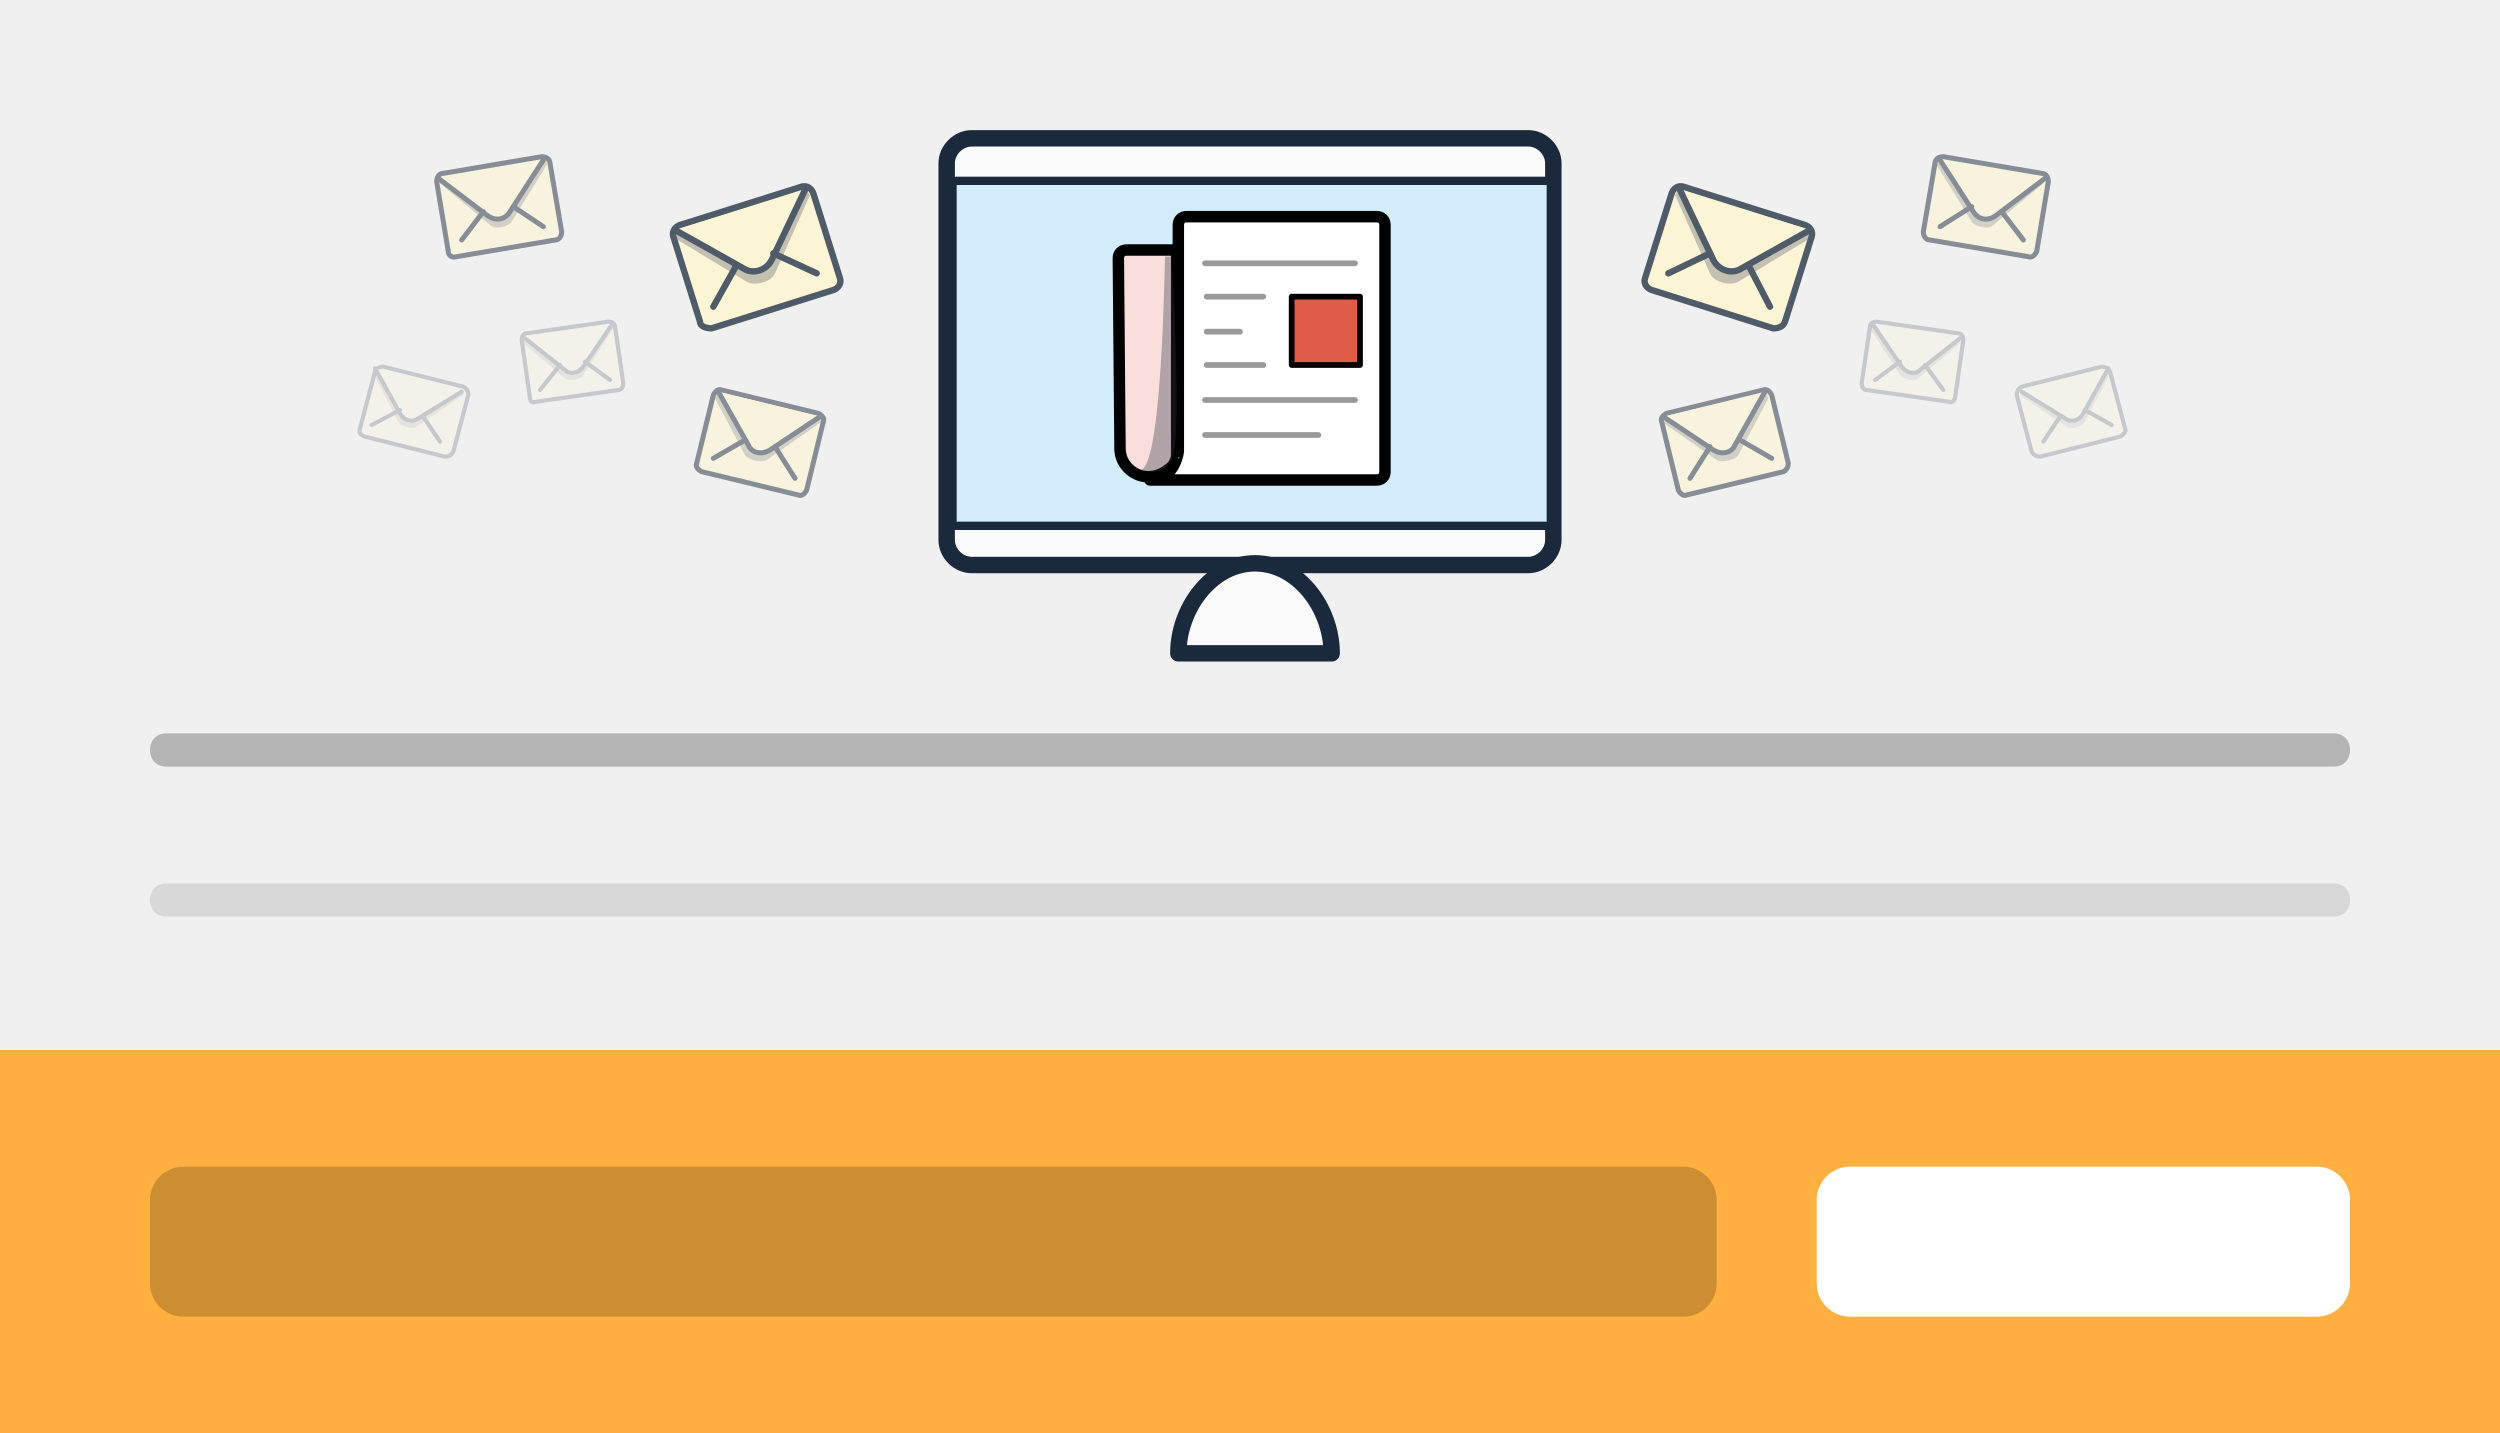 <?xml version="1.0" encoding="utf-8"?>
<!-- Generator: Adobe Illustrator 19.1.0, SVG Export Plug-In . SVG Version: 6.00 Build 0)  -->
<svg version="1.1" id="Layer_1" xmlns="http://www.w3.org/2000/svg" xmlns:xlink="http://www.w3.org/1999/xlink" x="0px" y="0px"
	 viewBox="-320 264 150 86" style="enable-background:new -320 264 150 86;" xml:space="preserve">
<rect x="-320" y="264" width="150" height="86" fill="#808080" stroke="none"/>
<style type="text/css">
	.st0{fill:#F0F0F0;}
	.st1{fill:#FFB040;}
	.st2{opacity:0.25;enable-background:new    ;}
	.st3{opacity:0.1;enable-background:new    ;}
	.st4{opacity:0.2;enable-background:new    ;}
	.st5{fill:#FFFFFF;}
	.st6{display:none;}
	.st7{display:inline;fill:#F0F0F0;}
	.st8{display:inline;fill:#9C30FF;}
	.st9{display:inline;opacity:0.25;enable-background:new    ;}
	.st10{display:inline;opacity:0.1;enable-background:new    ;}
	.st11{display:inline;opacity:0.2;enable-background:new    ;}
	.st12{display:inline;fill:#FFFFFF;}
	.st13{display:inline;}
	.st14{fill:#31343B;}
	.st15{fill:#4F535E;}
	.st16{opacity:0.7;}
	.st17{fill:#D9D3CD;}
	.st18{fill:#EDE7DF;}
	.st19{fill:#EBE4DC;}
	.st20{opacity:0.6;}
	.st21{opacity:0.4;}
	.st22{fill:#FFC15E;}
	.st23{opacity:5.000000e-02;}
	.st24{fill:#DBD7D2;}
	.st25{fill:#D3CFC9;}
	.st26{fill:#E57C58;}
	.st27{fill:#C2BEB9;}
	.st28{fill:#B7B3AE;}
	.st29{opacity:5.000000e-02;enable-background:new    ;}
	.st30{fill:#639DC7;}
	.st31{opacity:0.1;}
	.st32{fill:#F5F0EB;}
	.st33{fill:#F59C36;}
	.st34{fill:#74C7A5;}
	.st35{opacity:0.15;enable-background:new    ;}
	.st36{fill:#FAFAFA;stroke:#1B293C;stroke-width:0.986;stroke-linecap:round;stroke-linejoin:round;stroke-miterlimit:10;}
	.st37{fill:#D2ECFB;}
	.st38{fill:#1B293C;}
	.st39{fill:#FAFAFA;stroke:#000000;stroke-width:0.986;stroke-linecap:round;stroke-linejoin:round;stroke-miterlimit:10;}
	.st40{fill:#F9DEDB;stroke:#000000;stroke-width:0.686;stroke-linecap:round;stroke-linejoin:round;stroke-miterlimit:10;}
	.st41{fill:#FFFFFF;stroke:#000000;stroke-width:0.686;stroke-linecap:round;stroke-linejoin:round;stroke-miterlimit:10;}
	.st42{fill:none;stroke:#999999;stroke-width:0.343;stroke-linecap:round;stroke-linejoin:round;stroke-miterlimit:10;}
	.st43{fill:#E05B49;stroke:#000000;stroke-width:0.343;stroke-linecap:round;stroke-linejoin:round;stroke-miterlimit:10;}
	.st44{opacity:0.35;fill:#293342;enable-background:new    ;}
	.st45{opacity:0.75;}
	.st46{fill:#FFF5CC;stroke:#1B293C;stroke-width:0.383;stroke-linecap:round;stroke-linejoin:round;stroke-miterlimit:10;}
	.st47{fill:none;stroke:#1B293C;stroke-width:0.383;stroke-linecap:round;stroke-linejoin:round;stroke-miterlimit:10;}
	.st48{opacity:0.5;}
	.st49{fill:#FFF5CC;stroke:#1B293C;stroke-width:0.3;stroke-linecap:round;stroke-linejoin:round;stroke-miterlimit:10;}
	.st50{fill:none;stroke:#1B293C;stroke-width:0.3;stroke-linecap:round;stroke-linejoin:round;stroke-miterlimit:10;}
	.st51{opacity:0.2;}
	.st52{fill:#FFF5CC;stroke:#1B293C;stroke-width:0.249;stroke-linecap:round;stroke-linejoin:round;stroke-miterlimit:10;}
	.st53{fill:none;stroke:#1B293C;stroke-width:0.249;stroke-linecap:round;stroke-linejoin:round;stroke-miterlimit:10;}
</style>
<rect x="-320" y="264" class="st0" width="150" height="63"/>
<rect x="-320" y="327" class="st1" width="150" height="23"/>
<path class="st2" d="M-180,310h-130c-0.6,0-1-0.4-1-1l0,0c0-0.6,0.4-1,1-1h130c0.6,0,1,0.4,1,1l0,0C-179,309.6-179.4,310-180,310z"
	/>
<path class="st3" d="M-180,319h-130c-0.6,0-1-0.4-1-1l0,0c0-0.6,0.4-1,1-1h130c0.6,0,1,0.4,1,1l0,0C-179,318.6-179.4,319-180,319z"
	/>
<path class="st4" d="M-219,343h-90c-1.1,0-2-0.9-2-2v-5c0-1.1,0.9-2,2-2h90c1.1,0,2,0.9,2,2v5C-217,342.1-217.9,343-219,343z"/>
<path class="st5" d="M-181,343h-28c-1.1,0-2-0.9-2-2v-5c0-1.1,0.9-2,2-2h28c1.1,0,2,0.9,2,2v5C-179,342.1-179.9,343-181,343z"/>
<g id="Layer_2" class="st6">
	<rect x="-320" y="264" class="st7" width="150" height="63"/>
	<rect x="-320" y="327" class="st8" width="150" height="23"/>
	<path class="st9" d="M-180,309h-130c-0.6,0-1-0.4-1-1l0,0c0-0.6,0.4-1,1-1h130c0.6,0,1,0.4,1,1l0,0C-179,308.6-179.4,309-180,309z"
		/>
	<path class="st10" d="M-180,318h-130c-0.6,0-1-0.4-1-1l0,0c0-0.6,0.4-1,1-1h130c0.6,0,1,0.4,1,1l0,0C-179,317.6-179.4,318-180,318z
		"/>
	<path class="st11" d="M-218,343h-92c-0.6,0-1-0.4-1-1v-7c0-0.6,0.4-1,1-1h92c0.6,0,1,0.4,1,1v7C-217,342.6-217.4,343-218,343z"/>
	<path class="st12" d="M-180,343h-30c-0.6,0-1-0.4-1-1v-7c0-0.6,0.4-1,1-1h30c0.6,0,1,0.4,1,1v7C-179,342.6-179.4,343-180,343z"/>
	<g class="st13">
		<g>
			<polygon class="st14" points="-241.6,302.8 -251.6,302.8 -250.6,297.6 -242.5,297.6 			"/>
			<path class="st15" d="M-239,302.8h-15.1v0c0-0.9,0.7-1.6,1.6-1.6h11.9C-239.8,301.2-239,301.9-239,302.8L-239,302.8z"/>
		</g>
		<g class="st16">
			<path class="st17" d="M-212.7,274.8l-0.3,0.3c-0.1,0.1-0.2,0.2-0.2,0.3l-3.5,4.3l6.3,2c0.2-0.1,0.2-0.1,0.1-0.4l-2.1-6.4
				C-212.5,274.8-212.6,274.7-212.7,274.8z"/>
			<path class="st17" d="M-223,278.1l0.5,0c0.1,0,0.2,0,0.3,0.1l5.5,1.4l-4,5.3c-0.2,0.1-0.3,0-0.3-0.2l-2.1-6.4
				C-223.2,278.2-223.1,278.1-223,278.1z"/>
			<path class="st18" d="M-221,284.8l4.2-5.1l6.4,1.6c0.1,0.1,0.1,0.3-0.1,0.3l-10.4,3.3C-220.9,285-221,284.9-221,284.8z"/>
			<path class="st19" d="M-212.5,274.9l-3.8,5.3c-0.1,0.2-0.4,0.3-0.6,0.2l-6.3-2.1c-0.1-0.1-0.1-0.3,0.1-0.3l10.4-3.3
				C-212.6,274.7-212.5,274.8-212.5,274.9z"/>
		</g>
		<g class="st16">
			<path class="st17" d="M-269.2,284.5l-0.5,0.1c-0.1,0-0.2,0.1-0.3,0.1l-5.1,2.2l4.6,4.7c0.2,0,0.3,0,0.3-0.3l1.2-6.6
				C-269,284.6-269.1,284.5-269.2,284.5z"/>
			<path class="st17" d="M-279.9,282.5l0.4,0.3c0.1,0.1,0.2,0.1,0.3,0.2l4.2,3.9l-6,2.8c-0.2,0-0.2-0.1-0.2-0.4l1.2-6.6
				C-280.1,282.5-280,282.5-279.9,282.5z"/>
			<path class="st18" d="M-281.3,289.3l6.1-2.5l4.9,4.5c0,0.1-0.1,0.3-0.2,0.2l-10.7-2C-281.3,289.6-281.3,289.5-281.3,289.3z"/>
			<path class="st19" d="M-269.1,284.7l-5.9,2.9c-0.2,0.1-0.4,0.1-0.6-0.1l-4.6-4.8c0-0.1,0.1-0.3,0.2-0.2l10.7,2
				C-269.1,284.5-269,284.6-269.1,284.7z"/>
		</g>
		<g class="st20">
			<path class="st17" d="M-203.5,288.3l-0.3,0c-0.1,0-0.2,0-0.2,0l-4,0.4l2.2,4.2c0.1,0.1,0.2,0,0.3-0.1l2.2-4.3
				C-203.4,288.4-203.4,288.3-203.5,288.3z"/>
			<path class="st17" d="M-210.4,284.8l0.2,0.3c0.1,0.1,0.1,0.1,0.1,0.2l2.1,3.6l-4.7,0.6c-0.1-0.1-0.1-0.1-0.1-0.3l2.2-4.3
				C-210.6,284.8-210.5,284.7-210.4,284.8z"/>
			<path class="st18" d="M-212.8,289.2l4.7-0.4l2.4,4.1c0,0.1-0.1,0.2-0.2,0.1l-7-3.6C-212.8,289.4-212.8,289.3-212.8,289.2z"/>
			<path class="st19" d="M-203.4,288.5l-4.6,0.8c-0.2,0-0.3,0-0.4-0.2l-2.1-4.3c0-0.1,0.1-0.2,0.2-0.1l7,3.6
				C-203.4,288.4-203.4,288.5-203.4,288.5z"/>
		</g>
		<g class="st20">
			<path class="st17" d="M-281.3,276l-0.2,0.2c-0.1,0.1-0.1,0.1-0.1,0.2l-2.1,3.4l4.7,0.8c0.1-0.1,0.2-0.1,0.1-0.3l-2.1-4.4
				C-281.2,275.9-281.3,275.9-281.3,276z"/>
			<path class="st17" d="M-288.4,279.3l0.3,0c0.1,0,0.2,0,0.2,0l4.1,0.5l-2.4,4.1c-0.1,0.1-0.2,0-0.3-0.1l-2.1-4.4
				C-288.5,279.4-288.5,279.3-288.4,279.3z"/>
			<path class="st18" d="M-286.4,283.8l2.6-4l4.7,0.6c0.1,0.1,0.1,0.2,0,0.2l-7.1,3.3C-286.3,284-286.4,283.9-286.4,283.8z"/>
			<path class="st19" d="M-281.1,276.1l-2.2,4.1c-0.1,0.1-0.2,0.2-0.4,0.2l-4.7-0.9c-0.1-0.1-0.1-0.2,0-0.2l7.1-3.3
				C-281.2,275.9-281.1,276-281.1,276.1z"/>
		</g>
		<g class="st20">
			<path class="st17" d="M-224.8,287.4l-0.2,0.3c-0.1,0.1-0.1,0.1-0.1,0.2l-1.8,3.6l4.7,0.5c0.1-0.1,0.1-0.1,0-0.3l-2.4-4.2
				C-224.7,287.4-224.8,287.3-224.8,287.4z"/>
			<path class="st17" d="M-231.6,291.2l0.3,0c0.1,0,0.2,0,0.2,0l4.1,0.2l-2.1,4.3c-0.1,0.1-0.2,0.1-0.3-0.1l-2.4-4.2
				C-231.7,291.3-231.7,291.2-231.6,291.2z"/>
			<path class="st18" d="M-229.2,295.6l2.3-4.2l4.8,0.2c0.1,0.1,0.1,0.2,0,0.2l-6.8,3.9C-229.1,295.8-229.2,295.7-229.2,295.6z"/>
			<path class="st19" d="M-224.6,287.5l-1.9,4.3c-0.1,0.1-0.2,0.2-0.4,0.2l-4.7-0.6c-0.1-0.1-0.1-0.2,0-0.2l6.8-3.9
				C-224.7,287.3-224.6,287.4-224.6,287.5z"/>
		</g>
		<g class="st20">
			<path class="st17" d="M-200,279.4l-0.1,0.1c0,0-0.1,0.1-0.1,0.1l-1.5,1.8l2.6,0.9c0.1,0,0.1-0.1,0.1-0.2l-0.8-2.7
				C-199.9,279.4-199.9,279.3-200,279.4z"/>
			<path class="st17" d="M-204.3,280.6l0.2,0c0,0,0.1,0,0.1,0l2.3,0.7l-1.7,2.1c-0.1,0-0.1,0-0.1-0.1L-204.3,280.6
				C-204.4,280.6-204.4,280.6-204.3,280.6z"/>
			<path class="st18" d="M-203.6,283.4l1.8-2.1l2.7,0.8c0,0,0,0.1,0,0.1L-203.6,283.4C-203.5,283.5-203.6,283.5-203.6,283.4z"/>
			<path class="st19" d="M-199.9,279.4l-1.6,2.2c-0.1,0.1-0.2,0.1-0.2,0.1l-2.6-1c0,0,0-0.1,0-0.1L-199.9,279.4
				C-199.9,279.3-199.9,279.4-199.9,279.4z"/>
		</g>
		<g class="st21">
			<path class="st17" d="M-190.5,287.8l-0.1,0c0,0-0.1,0-0.1,0l-1.5,0.4l1.1,1.5c0.1,0,0.1,0,0.1-0.1L-190.5,287.8
				C-190.4,287.9-190.4,287.8-190.5,287.8z"/>
			<path class="st17" d="M-193.3,286.9L-193.3,286.9c0.1,0.1,0.1,0.1,0.2,0.2l1,1.2l-1.8,0.5c-0.1,0-0.1,0,0-0.1L-193.3,286.9
				C-193.4,286.9-193.4,286.9-193.3,286.9z"/>
			<path class="st18" d="M-194,288.7l1.8-0.4l1.2,1.4c0,0,0,0.1-0.1,0.1L-194,288.7C-194,288.8-194,288.7-194,288.7z"/>
			<path class="st19" d="M-190.5,287.9l-1.7,0.6c-0.1,0-0.1,0-0.2-0.1l-1.1-1.5c0,0,0-0.1,0.1-0.1L-190.5,287.9
				C-190.4,287.8-190.4,287.9-190.5,287.9z"/>
		</g>
		<g class="st21">
			<path class="st17" d="M-301.4,281.4L-301.4,281.4c-0.1,0.1-0.1,0.1-0.1,0.2l-0.8,1.3l1.8,0.3c0.1,0,0.1,0,0-0.1L-301.4,281.4
				C-301.3,281.4-301.4,281.4-301.4,281.4z"/>
			<path class="st17" d="M-304.1,282.8l0.1,0c0,0,0.1,0,0.1,0l1.6,0.1l-0.9,1.6c-0.1,0-0.1,0-0.1,0L-304.1,282.8
				C-304.1,282.8-304.1,282.8-304.1,282.8z"/>
			<path class="st18" d="M-303.2,284.5l0.9-1.6l1.8,0.2c0,0,0,0.1,0,0.1L-303.2,284.5C-303.2,284.6-303.2,284.6-303.2,284.5z"/>
			<path class="st19" d="M-301.3,281.5l-0.8,1.6c0,0.1-0.1,0.1-0.1,0.1l-1.8-0.3c0,0,0-0.1,0-0.1L-301.3,281.5
				C-301.4,281.4-301.3,281.4-301.3,281.5z"/>
		</g>
		<g class="st20">
			<path class="st17" d="M-290.7,285.3l-0.2,0c0,0-0.1,0-0.1,0l-2.3,0.4l1.4,2.4c0.1,0,0.1,0,0.2-0.1l1.1-2.6
				C-290.6,285.4-290.6,285.3-290.7,285.3z"/>
			<path class="st17" d="M-294.8,283.5l0.1,0.1c0,0,0.1,0.1,0.1,0.1l1.3,2l-2.7,0.5c-0.1,0-0.1-0.1,0-0.2l1.1-2.6
				C-294.9,283.5-294.8,283.4-294.8,283.5z"/>
			<path class="st18" d="M-296,286.1l2.7-0.4l1.5,2.3c0,0.1-0.1,0.1-0.1,0.1l-4.1-1.9C-296.1,286.2-296.1,286.1-296,286.1z"/>
			<path class="st19" d="M-290.6,285.5l-2.7,0.6c-0.1,0-0.2,0-0.2-0.1l-1.3-2.4c0-0.1,0.1-0.1,0.1-0.1l4.1,1.9
				C-290.6,285.4-290.6,285.4-290.6,285.5z"/>
		</g>
		<g class="st20">
			<path class="st17" d="M-263.9,289.7l-0.2,0.1c0,0-0.1,0.1-0.1,0.1l-1.6,1.7l2.5,1.1c0.1,0,0.1-0.1,0.1-0.2L-263.9,289.7
				C-263.8,289.7-263.8,289.7-263.9,289.7z"/>
			<path class="st17" d="M-268.3,290.7l0.2,0c0,0,0.1,0,0.1,0l2.2,0.8l-1.9,2c-0.1,0-0.1,0-0.1-0.1L-268.3,290.7
				C-268.3,290.7-268.3,290.7-268.3,290.7z"/>
			<path class="st18" d="M-267.7,293.5l2-1.9l2.6,0.9c0,0,0,0.1,0,0.1L-267.7,293.5C-267.7,293.6-267.7,293.6-267.7,293.5z"/>
			<path class="st19" d="M-263.8,289.8l-1.8,2.1c-0.1,0.1-0.2,0.1-0.2,0.1l-2.5-1.1c0,0,0-0.1,0-0.1L-263.8,289.8
				C-263.8,289.7-263.7,289.8-263.8,289.8z"/>
		</g>
		<g>
			<path class="st17" d="M-215.5,282.9l-0.6,0.1c-0.2,0-0.3,0-0.5,0.1l-7.4,2l5.4,7.2c0.3,0.1,0.4,0,0.5-0.3l2.8-8.8
				C-215.2,283-215.3,282.9-215.5,282.9z"/>
			<path class="st17" d="M-229.6,278.3l0.5,0.4c0.1,0.1,0.2,0.2,0.3,0.3l5,6.1l-8.7,2.6c-0.3-0.1-0.3-0.2-0.2-0.5l2.8-8.8
				C-229.9,278.3-229.7,278.2-229.6,278.3z"/>
			<path class="st18" d="M-232.7,287.3l8.8-2.2l5.8,7c0,0.2-0.1,0.3-0.3,0.3l-14.2-4.6C-232.8,287.7-232.8,287.4-232.7,287.3z"/>
			<path class="st19" d="M-215.4,283.2l-8.5,2.9c-0.3,0.1-0.6,0-0.8-0.2l-5.3-7.4c0-0.2,0.1-0.3,0.3-0.3l14.2,4.6
				C-215.3,282.9-215.2,283.1-215.4,283.2z"/>
		</g>
		<g>
			<path class="st17" d="M-257.4,284.3l-0.6-0.1c-0.1,0-0.3,0-0.5,0l-7.6,0l3.3,8.4c0.3,0.2,0.3,0.1,0.5-0.2l5-7.7
				C-257.2,284.5-257.3,284.4-257.4,284.3z"/>
			<path class="st17" d="M-269.8,276.1l0.3,0.5c0.1,0.1,0.2,0.3,0.2,0.4l3.2,7.2l-9.1,0.2c-0.3-0.2-0.2-0.3-0.1-0.6l5-7.7
				C-270.1,276-269.9,276-269.8,276.1z"/>
			<path class="st18" d="M-275.2,284l9.1,0.2l3.7,8.3c0,0.2-0.2,0.3-0.4,0.2l-12.5-8.3C-275.4,284.3-275.4,284.1-275.2,284z"/>
			<path class="st19" d="M-257.4,284.7l-9,0.5c-0.3,0-0.6-0.2-0.7-0.4l-3.2-8.5c0-0.2,0.2-0.3,0.4-0.2l12.5,8.3
				C-257.2,284.4-257.3,284.6-257.4,284.7z"/>
		</g>
		<g>
			<path class="st22" d="M-263.4,296.5c-0.5,0-1-0.4-1-1v-20.8c0-0.5,0.4-1,1-1h33.7c0.5,0,1,0.4,1,1v20.8c0,0.5-0.4,1-1,1H-263.4z"
				/>
			<path class="st15" d="M-229.8,274.8l0,20.7l-33.7,0l0-20.7H-229.8 M-229.8,272.8h-33.7c-1.1,0-2,0.9-2,2v20.8c0,1.1,0.9,2,2,2
				h33.7c1.1,0,2-0.9,2-2v-20.8C-227.8,273.7-228.7,272.8-229.8,272.8L-229.8,272.8z"/>
		</g>
		<g>
			<g class="st23">
				<rect x="-260.2" y="283.4" width="1.1" height="12.3"/>
			</g>
			<path class="st24" d="M-259.1,282.1v12.2c0,0.8-0.7,1.5-1.5,1.5h11.8c0.8,0,1.5-0.7,1.5-1.5v-8.5l-3.5-3.7H-259.1z"/>
			<rect x="-252.6" y="286.3" class="st25" width="3.9" height="0.7"/>
			<rect x="-257.6" y="286.3" class="st26" width="4.1" height="4.1"/>
			<rect x="-252.6" y="288" class="st25" width="3.9" height="0.7"/>
			<rect x="-252.6" y="289.6" class="st25" width="3.9" height="0.7"/>
			<rect x="-257.6" y="291.3" class="st27" width="8.8" height="0.7"/>
			<rect x="-257.6" y="292.9" class="st27" width="8.8" height="0.7"/>
			<rect x="-257.6" y="284.1" class="st28" width="8.8" height="1.3"/>
			<polygon class="st5" points="-250.8,285.8 -247.3,285.8 -250.8,282.1 			"/>
			<polygon class="st29" points="-247.3,285.8 -250.8,285.8 -247.3,288.9 			"/>
		</g>
		<g>
			<g class="st23">
				<rect x="-245.8" y="283.4" width="1.1" height="12.3"/>
			</g>
			<path class="st24" d="M-244.7,282.1v12.2c0,0.8-0.7,1.5-1.5,1.5h11.8c0.8,0,1.5-0.7,1.5-1.5v-8.5l-3.5-3.7H-244.7z"/>
			<rect x="-243.3" y="286.3" class="st27" width="4.1" height="0.7"/>
			<rect x="-243.3" y="288" class="st27" width="4.1" height="0.7"/>
			<rect x="-243.3" y="289.6" class="st27" width="4.1" height="0.7"/>
			<rect x="-243.3" y="291.3" class="st27" width="8.8" height="0.7"/>
			<rect x="-243.3" y="292.9" class="st27" width="8.8" height="0.7"/>
			<rect x="-243.3" y="284.1" class="st28" width="8.8" height="1.3"/>
			<polygon class="st5" points="-236.4,285.8 -232.9,285.8 -236.4,282.1 			"/>
			<polygon class="st29" points="-232.9,285.8 -236.4,285.8 -232.9,288.9 			"/>
			<rect x="-238.5" y="286.3" class="st30" width="4.1" height="4.1"/>
		</g>
		<g>
			<g class="st31">
				<rect x="-254.3" y="282.1" width="1.1" height="13.6"/>
			</g>
			<g class="st31">
				<rect x="-240.9" y="282.1" width="2.6" height="13.6"/>
			</g>
			<path class="st32" d="M-253.2,276.4v17.9c0,0.8-0.7,1.5-1.5,1.5h14c0.8,0,1.5-0.7,1.5-1.5V280l-3.5-3.7H-253.2z"/>
			<rect x="-245.5" y="280.6" class="st25" width="4.8" height="0.7"/>
			<rect x="-251.7" y="280.6" class="st33" width="5.3" height="5.7"/>
			<rect x="-245.5" y="282.3" class="st25" width="4.8" height="0.7"/>
			<rect x="-245.5" y="283.9" class="st25" width="4.8" height="0.7"/>
			<rect x="-245.5" y="285.6" class="st25" width="4.8" height="0.7"/>
			<rect x="-251.7" y="287.2" class="st25" width="11.1" height="0.7"/>
			<rect x="-251.7" y="288.9" class="st25" width="11.1" height="0.7"/>
			<rect x="-251.7" y="290.5" class="st25" width="5.3" height="0.7"/>
			<rect x="-251.7" y="292.2" class="st25" width="5.3" height="0.7"/>
			<rect x="-251.7" y="293.9" class="st25" width="5.3" height="0.7"/>
			<rect x="-251.7" y="278.4" class="st28" width="11.1" height="1.3"/>
			<polygon class="st5" points="-242.7,280 -239.2,280 -242.7,276.4 			"/>
			<polygon class="st29" points="-239.2,280 -242.7,280 -239.2,283.2 			"/>
			<rect x="-245.5" y="290.5" class="st34" width="4.8" height="4.1"/>
		</g>
		<polygon class="st35" points="-250.6,298 -242.5,298 -242.2,300 		"/>
	</g>
</g>
<path class="st36" d="M-226.8,296.4c0,0.8-0.7,1.5-1.5,1.5h-33.4c-0.8,0-1.5-0.7-1.5-1.5v-22.6c0-0.8,0.7-1.5,1.5-1.5h33.4
	c0.8,0,1.5,0.7,1.5,1.5L-226.8,296.4L-226.8,296.4z"/>
<g>
	<path class="st37" d="M-262.6,295.5c-0.1,0-0.2-0.1-0.2-0.2v-20.2c0-0.1,0.1-0.2,0.2-0.2h35.4c0.1,0,0.2,0.1,0.2,0.2v20.2
		c0,0.1-0.1,0.2-0.2,0.2H-262.6z"/>
	<path class="st38" d="M-227.2,275.1v20.2h-35.4v-20.2H-227.2 M-227.2,274.6h-35.4c-0.3,0-0.5,0.2-0.5,0.5v20.2
		c0,0.3,0.2,0.5,0.5,0.5h35.4c0.3,0,0.5-0.2,0.5-0.5v-20.2C-226.7,274.8-227,274.6-227.2,274.6L-227.2,274.6z"/>
</g>
<path class="st36" d="M-249.3,303.2c0-2.7,2-5.4,4.6-5.4s4.6,2.7,4.6,5.4H-249.3z"/>
<path class="st39" d="M-244.7,302.3"/>
<path class="st40" d="M-252.8,290.9c0,1.4,1.7,2.4,3.1,1.1c0.2-0.2,0.3-0.5,0.3-0.7V279h-3c-0.3,0-0.5,0.2-0.5,0.5L-252.8,290.9
	L-252.8,290.9z"/>
<path class="st41" d="M-251,292.8h13.6c0.3,0,0.5-0.2,0.5-0.5v-14.8c0-0.3-0.2-0.5-0.5-0.5h-11.4c-0.3,0-0.5,0.2-0.5,0.5v13.6
	C-249.3,291.1-249.5,292.8-251,292.8z"/>
<line class="st42" x1="-247.6" y1="281.8" x2="-244.2" y2="281.8"/>
<line class="st42" x1="-247.7" y1="279.8" x2="-238.7" y2="279.8"/>
<line class="st42" x1="-247.6" y1="283.9" x2="-245.6" y2="283.9"/>
<line class="st42" x1="-247.6" y1="285.9" x2="-244.2" y2="285.9"/>
<rect x="-242.5" y="281.8" class="st43" width="4.1" height="4.1"/>
<line class="st42" x1="-247.7" y1="288" x2="-238.7" y2="288"/>
<line class="st42" x1="-247.7" y1="290.1" x2="-240.9" y2="290.1"/>
<path class="st44" d="M-249.7,279.4h-0.4c-0.1,4.6-0.4,12.8-1.5,12.8c0,0,1.7,0.6,2-1C-249.1,289.4-249.7,279.4-249.7,279.4z"/>
<g class="st45">
	<path class="st46" d="M-212.9,283.3l1.6-5.1c0.1-0.3-0.1-0.6-0.4-0.7l-7.3-2.3c-0.3-0.1-0.6,0.1-0.7,0.4l-1.6,5.1
		c-0.1,0.3,0.1,0.6,0.4,0.7l7.3,2.3C-213.3,283.7-213,283.6-212.9,283.3z"/>
	<path class="st44" d="M-219.5,275.7l2.1,4.7c0.2,0.5,1.2,0.8,1.7,0.5l4.3-2.6l0.1-0.4l-8-2.5L-219.5,275.7z"/>
	<path class="st46" d="M-219.2,275.4l2,4.2c0.3,0.6,1.1,0.9,1.7,0.5l4.1-2.3"/>
	<line class="st47" x1="-217.4" y1="279.2" x2="-219.9" y2="280.4"/>
	<line class="st47" x1="-215.1" y1="279.9" x2="-213.8" y2="282.4"/>
</g>
<g class="st48">
	<path class="st49" d="M-212.7,291.8l-1-4.1c-0.1-0.2-0.3-0.4-0.5-0.3l-5.8,1.4c-0.2,0.1-0.4,0.3-0.3,0.5l1,4.1
		c0.1,0.2,0.3,0.4,0.5,0.3l5.8-1.4C-212.8,292.2-212.7,292-212.7,291.8z"/>
	<path class="st44" d="M-220.3,289.3l3.3,2.3c0.3,0.2,1.1,0,1.3-0.3l1.8-3.4l-0.1-0.3l-6.4,1.5L-220.3,289.3z"/>
	<path class="st49" d="M-220.2,289l3,2c0.5,0.3,1.1,0.2,1.3-0.3l1.8-3.2"/>
	<line class="st50" x1="-217.4" y1="290.8" x2="-218.6" y2="292.7"/>
	<line class="st50" x1="-215.6" y1="290.4" x2="-213.7" y2="291.5"/>
</g>
<g class="st48">
	<path class="st49" d="M-197.8,279.1l0.7-4.2c0-0.2-0.1-0.5-0.4-0.5l-5.9-1c-0.2,0-0.5,0.1-0.5,0.4l-0.7,4.1c0,0.2,0.1,0.5,0.4,0.5
		l5.9,1C-198.1,279.5-197.9,279.3-197.8,279.1z"/>
	<path class="st44" d="M-203.8,273.9l2.1,3.4c0.2,0.3,1,0.5,1.3,0.2l3-2.5v-0.3l-6.5-1.1L-203.8,273.9z"/>
	<path class="st49" d="M-203.6,273.6l2,3.1c0.3,0.5,0.9,0.6,1.4,0.2l2.9-2.2"/>
	<line class="st50" x1="-201.7" y1="276.4" x2="-203.6" y2="277.6"/>
	<line class="st50" x1="-199.9" y1="276.7" x2="-198.6" y2="278.4"/>
</g>
<g class="st51">
	<path class="st52" d="M-202.7,287.9l0.5-3.5c0-0.2-0.1-0.4-0.3-0.4l-4.9-0.7c-0.2,0-0.4,0.1-0.4,0.3l-0.5,3.4
		c0,0.2,0.1,0.4,0.3,0.4l4.9,0.7C-202.9,288.2-202.8,288.1-202.7,287.9z"/>
	<path class="st44" d="M-207.8,283.7l1.8,2.8c0.2,0.3,0.9,0.4,1.1,0.2l2.5-2.1v-0.2l-5.4-0.8L-207.8,283.7z"/>
	<path class="st52" d="M-207.6,283.5l1.7,2.5c0.3,0.4,0.8,0.5,1.1,0.2l2.4-1.9"/>
	<line class="st53" x1="-206" y1="285.7" x2="-207.5" y2="286.8"/>
	<line class="st53" x1="-204.5" y1="285.9" x2="-203.4" y2="287.4"/>
</g>
<g class="st51">
	<path class="st52" d="M-192.5,289.7l-0.9-3.4c-0.1-0.2-0.3-0.3-0.5-0.3l-4.8,1.2c-0.2,0.1-0.3,0.3-0.3,0.5l0.9,3.4
		c0.1,0.2,0.3,0.3,0.5,0.3l4.8-1.2C-192.6,290.1-192.4,289.9-192.5,289.7z"/>
	<path class="st44" d="M-198.8,287.7l2.8,1.9c0.3,0.2,0.9,0,1.1-0.3l1.5-2.9l-0.1-0.2l-5.3,1.4V287.7z"/>
	<path class="st52" d="M-198.7,287.5l2.6,1.6c0.4,0.3,0.9,0.1,1.1-0.3l1.5-2.7"/>
	<line class="st53" x1="-196.4" y1="289" x2="-197.4" y2="290.5"/>
	<line class="st53" x1="-194.9" y1="288.6" x2="-193.3" y2="289.5"/>
</g>
<g class="st45">
	<path class="st46" d="M-278,283.3l-1.6-5.1c-0.1-0.3,0.1-0.6,0.4-0.7l7.3-2.3c0.3-0.1,0.6,0.1,0.7,0.4l1.6,5.1
		c0.1,0.3-0.1,0.6-0.4,0.7l-7.3,2.3C-277.6,283.7-278,283.6-278,283.3z"/>
	<path class="st44" d="M-271.4,275.7l-2.1,4.7c-0.2,0.5-1.2,0.8-1.7,0.5l-4.3-2.6l-0.1-0.4l8-2.5L-271.4,275.7z"/>
	<path class="st46" d="M-271.7,275.4l-2,4.2c-0.3,0.6-1.1,0.9-1.7,0.5l-4.1-2.3"/>
	<line class="st47" x1="-273.6" y1="279.2" x2="-271" y2="280.4"/>
	<line class="st47" x1="-275.8" y1="279.9" x2="-277.2" y2="282.4"/>
</g>
<g class="st48">
	<path class="st49" d="M-278.2,291.8l1-4.1c0.1-0.2,0.3-0.4,0.5-0.3l5.8,1.4c0.2,0.1,0.4,0.3,0.3,0.5l-1,4.1
		c-0.1,0.2-0.3,0.4-0.5,0.3l-5.8-1.4C-278.1,292.2-278.3,292-278.2,291.8z"/>
	<path class="st44" d="M-270.7,289.3l-3.3,2.3c-0.3,0.2-1.1,0-1.3-0.3l-1.8-3.4l0.1-0.3l6.4,1.5L-270.7,289.3z"/>
	<path class="st49" d="M-270.8,289l-3,2c-0.5,0.3-1.1,0.2-1.3-0.3l-1.8-3.2"/>
	<line class="st50" x1="-273.5" y1="290.8" x2="-272.3" y2="292.7"/>
	<line class="st50" x1="-275.3" y1="290.4" x2="-277.2" y2="291.5"/>
</g>
<g class="st48">
	<path class="st49" d="M-293.1,279.1l-0.7-4.2c0-0.2,0.1-0.5,0.4-0.5l5.9-1c0.2,0,0.5,0.1,0.5,0.4l0.7,4.1c0,0.2-0.1,0.5-0.4,0.5
		l-5.9,1C-292.9,279.5-293.1,279.3-293.1,279.1z"/>
	<path class="st44" d="M-287.2,273.9l-2.1,3.4c-0.2,0.3-1,0.5-1.3,0.2l-3-2.5v-0.3l6.5-1.1L-287.2,273.9z"/>
	<path class="st49" d="M-287.4,273.6l-2,3.1c-0.3,0.5-0.9,0.6-1.4,0.2l-2.9-2.2"/>
	<line class="st50" x1="-289.2" y1="276.4" x2="-287.4" y2="277.6"/>
	<line class="st50" x1="-291" y1="276.7" x2="-292.3" y2="278.4"/>
</g>
<g class="st51">
	<path class="st52" d="M-288.2,287.9l-0.5-3.5c0-0.2,0.1-0.4,0.3-0.4l4.9-0.7c0.2,0,0.4,0.1,0.4,0.3l0.5,3.4c0,0.2-0.1,0.4-0.3,0.4
		l-4.9,0.7C-288,288.2-288.2,288.1-288.2,287.9z"/>
	<path class="st44" d="M-283.2,283.7l-1.8,2.8c-0.2,0.3-0.9,0.4-1.1,0.2l-2.5-2.1v-0.2l5.4-0.8V283.7z"/>
	<path class="st52" d="M-283.3,283.5l-1.7,2.5c-0.3,0.4-0.8,0.5-1.1,0.2l-2.4-1.9"/>
	<line class="st53" x1="-284.9" y1="285.7" x2="-283.4" y2="286.8"/>
	<line class="st53" x1="-286.4" y1="285.9" x2="-287.6" y2="287.4"/>
</g>
<g class="st51">
	<path class="st52" d="M-298.4,289.7l0.9-3.4c0.1-0.2,0.3-0.3,0.5-0.3l4.8,1.2c0.2,0.1,0.3,0.3,0.3,0.5l-0.9,3.4
		c-0.1,0.2-0.3,0.3-0.5,0.3l-4.8-1.2C-298.4,290.1-298.5,289.9-298.4,289.7z"/>
	<path class="st44" d="M-292.2,287.7l-2.8,1.9c-0.3,0.2-0.9,0-1.1-0.3l-1.5-2.9l0.1-0.2l5.3,1.4V287.7z"/>
	<path class="st52" d="M-292.3,287.5l-2.6,1.6c-0.4,0.3-0.9,0.1-1.1-0.3l-1.5-2.7"/>
	<line class="st53" x1="-294.6" y1="289" x2="-293.6" y2="290.5"/>
	<line class="st53" x1="-296" y1="288.6" x2="-297.7" y2="289.5"/>
</g>
</svg>
